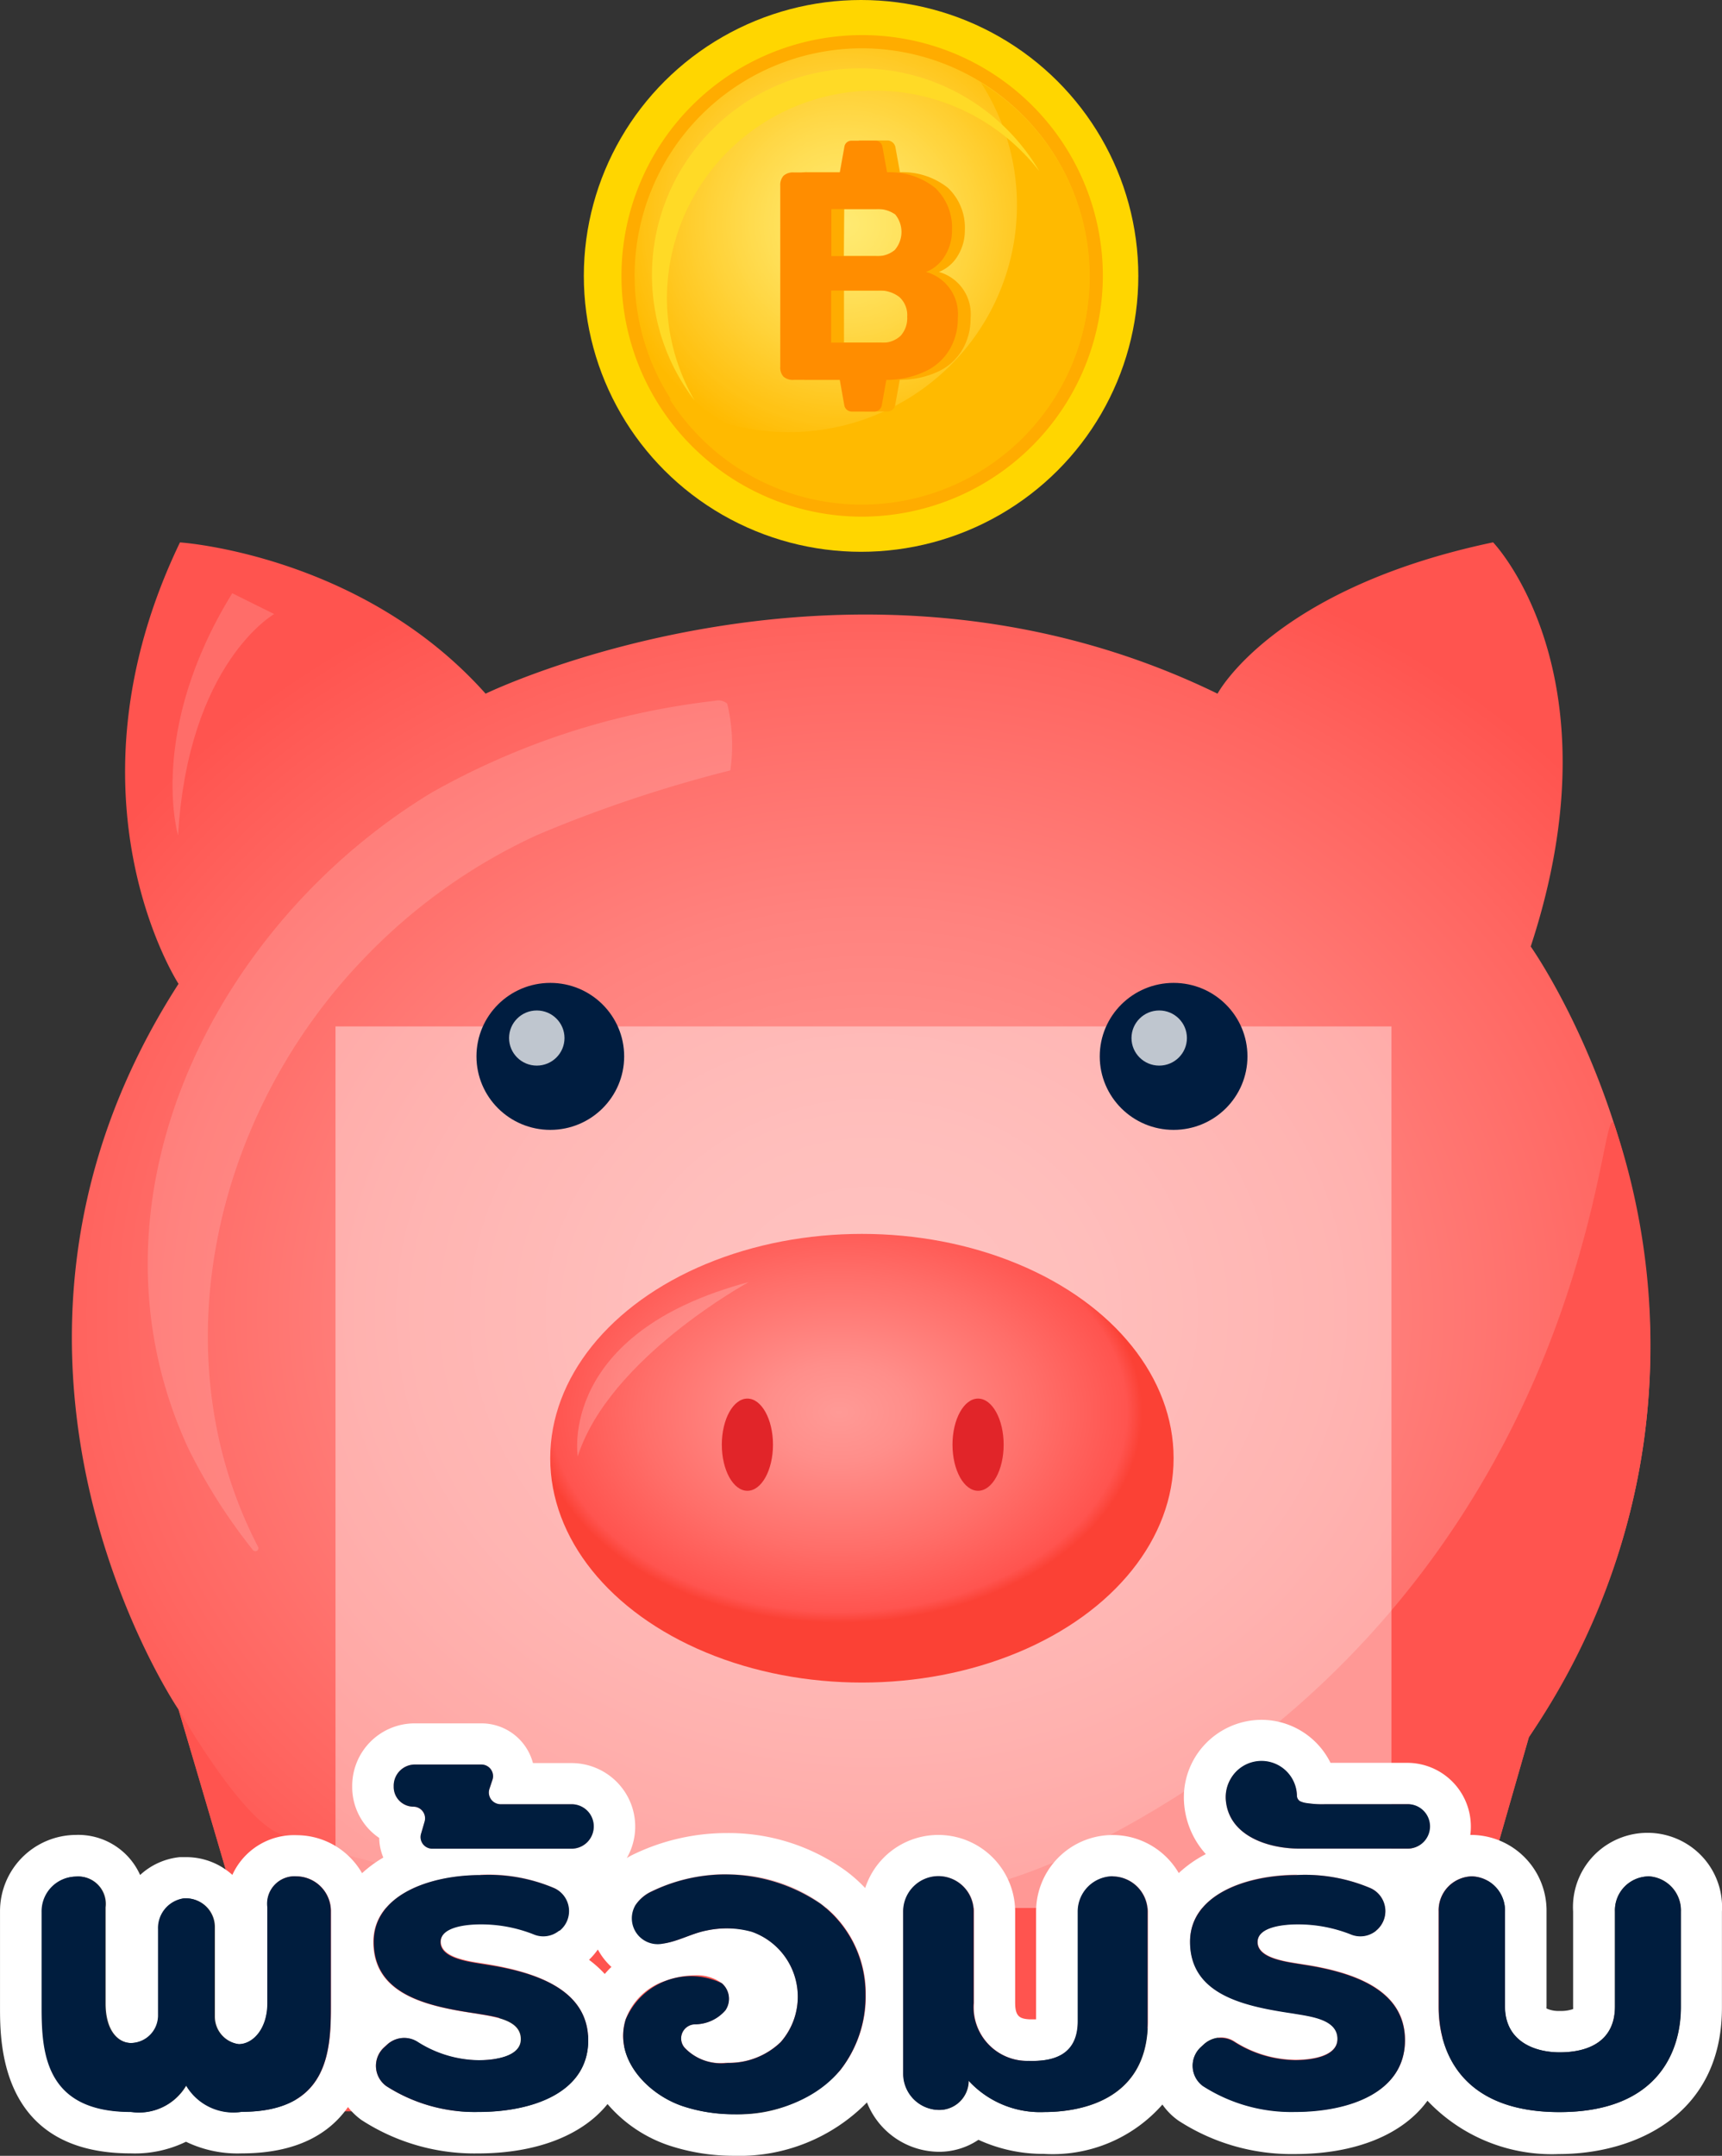 <svg xmlns="http://www.w3.org/2000/svg" xmlns:xlink="http://www.w3.org/1999/xlink" width="79.905" height="100" viewBox="0 0 79.905 100"><rect x="0" y="0" width="79.905" height="100" fill="#333333" stroke="none"/><defs><style>.a{fill:none;}.b,.e,.i,.j,.k{isolation:isolate;}.c{fill:url(#a);}.d{fill:#ff544f;}.dt,.e,.i,.j,.k{fill:#fff;}.e{opacity:0.4;mix-blend-mode:multiply;}.f{fill:url(#b);}.g{fill:#e12529;}.h{fill:#001d40;}.i{opacity:0.75;}.i,.j,.k{mix-blend-mode:screen;}.j{opacity:0.15;}.k{opacity:0.2;}.l{fill:#ffd600;}.m{clip-path:url(#c);}.n{fill:#ffba00;}.o{fill:#ffbb01;}.p{fill:#ffbb03;}.q{fill:#ffbc04;}.r{fill:#ffbc05;}.s{fill:#ffbd06;}.t{fill:#ffbd08;}.u{fill:#ffbe09;}.v{fill:#ffbe0a;}.w{fill:#ffbf0b;}.x{fill:#ffbf0c;}.y{fill:#ffc00e;}.z{fill:#ffc00f;}.aa{fill:#ffc110;}.ab{fill:#ffc111;}.ac{fill:#ffc213;}.ad{fill:#ffc214;}.ae{fill:#ffc315;}.af{fill:#ffc316;}.ag{fill:#ffc417;}.ah{fill:#ffc419;}.ai{fill:#ffc51a;}.aj{fill:#ffc51b;}.ak{fill:#ffc61c;}.al{fill:#ffc61d;}.am{fill:#ffc71f;}.an{fill:#ffc720;}.ao{fill:#ffc821;}.ap{fill:#ffc822;}.aq{fill:#ffc923;}.ar{fill:#ffc924;}.as{fill:#ffca26;}.at{fill:#ffca27;}.au{fill:#ffcb28;}.av{fill:#ffcb29;}.aw{fill:#ffcc2a;}.ax{fill:#ffcc2b;}.ay{fill:#ffcd2c;}.az{fill:#ffcd2e;}.ba{fill:#ffce2f;}.bb{fill:#ffce30;}.bc{fill:#ffcf31;}.bd{fill:#ffcf32;}.be{fill:#ffd033;}.bf{fill:#ffd034;}.bg{fill:#ffd135;}.bh{fill:#ffd137;}.bi{fill:#ffd238;}.bj{fill:#ffd239;}.bk{fill:#ffd33a;}.bl{fill:#ffd33b;}.bm{fill:#ffd43c;}.bn{fill:#ffd43d;}.bo{fill:#ffd43e;}.bp{fill:#ffd53f;}.bq{fill:#ffd540;}.br{fill:#ffd641;}.bs{fill:#ffd642;}.bt{fill:#ffd744;}.bu{fill:#ffd745;}.bv{fill:#ffd846;}.bw{fill:#ffd847;}.bx{fill:#ffd848;}.by{fill:#ffd949;}.bz{fill:#ffd94a;}.ca{fill:#ffda4b;}.cb{fill:#ffda4c;}.cc{fill:#ffdb4d;}.cd{fill:#ffdb4e;}.ce{fill:#ffdb4f;}.cf{fill:#ffdc50;}.cg{fill:#ffdc51;}.ch{fill:#ffdd52;}.ci{fill:#ffdd53;}.cj{fill:#ffde54;}.ck{fill:#ffde55;}.cl{fill:#ffde56;}.cm{fill:#ffdf57;}.cn{fill:#ffe058;}.co{fill:#ffe059;}.cp{fill:#ffe05a;}.cq{fill:#ffe15b;}.cr{fill:#ffe15c;}.cs{fill:#ffe15d;}.ct{fill:#ffe25e;}.cu{fill:#ffe25f;}.cv{fill:#ffe360;}.cw{fill:#ffe361;}.cx{fill:#ffe462;}.cy{fill:#ffe463;}.cz{fill:#ffe464;}.da{fill:#ffe565;}.db{fill:#ffe566;}.dc{fill:#ffe667;}.dd{fill:#ffe668;}.de{fill:#ffe669;}.df{fill:#ffe769;}.dg{fill:#ffe76a;}.dh{fill:#ffe76b;}.di{fill:#ffe86b;}.dj{fill:#ffe86c;}.dk{fill:#ffe86d;}.dl{fill:#ffe96e;}.dm{fill:#ffe96f;}.dn{fill:#ffe970;}.do{fill:#ffea70;}.dp{fill:#ffea71;}.dq{fill:#ffac00;}.dr{fill:#ffda26;}.ds{fill:#ff8d00;}.du{fill:#001d3e;}</style><radialGradient id="a" cx="0.5" cy="0.5" r="0.5" gradientTransform="translate(0.001)" gradientUnits="objectBoundingBox"><stop offset="0" stop-color="#ff9a96"/><stop offset="0.21" stop-color="#ff9490"/><stop offset="0.5" stop-color="#ff827e"/><stop offset="0.83" stop-color="#ff6560"/><stop offset="1" stop-color="#ff544f"/></radialGradient><radialGradient id="b" cx="0.464" cy="0.396" r="0.685" gradientTransform="translate(0.128 0.12) scale(0.723 0.7)" gradientUnits="objectBoundingBox"><stop offset="0" stop-color="#ff9a96"/><stop offset="0.23" stop-color="#ff8e8a"/><stop offset="0.64" stop-color="#ff6e69"/><stop offset="0.93" stop-color="#ff544f"/><stop offset="0.98" stop-color="#fb4135"/></radialGradient><clipPath id="c"><ellipse class="a" cx="10.918" cy="10.861" rx="10.918" ry="10.861"/></clipPath></defs><g class="b" transform="translate(0 0)"><g transform="translate(3.335 25.157)"><path class="c" d="M29.339,83.92s17.021-8.26,33.964,0c0,0,2.572-4.874,12.786-7.02,0,0,5.9,6.111,1.746,18.748,0,0,12.536,17.666-.085,36.679l-4.482,15.611s-.418,1.737-1.911,1.737H65.23s-1.592-.507-1.743-1.9-.306-3.248-.306-3.248a39.006,39.006,0,0,1-33.115,0l-.395,3.347s-.358,1.806-1.874,1.806H21.246a2.448,2.448,0,0,1-1.315-1.806c-.24-1.351-4.841-16.828-4.841-16.828s-11.135-16.38,0-33.666c0,0-5.623-8.646.066-20.476C15.156,76.9,23.578,77.459,29.339,83.92Z" transform="translate(-10.141 -76.9)"/><path class="d" d="M91.842,159.313a32.092,32.092,0,0,1-3.992,28.33l-4.482,15.6s-.418,1.734-1.911,1.734H75.33s-1.592-.507-1.743-1.9-.306-3.245-.306-3.245a39.02,39.02,0,0,1-33.115,0l-.395,3.347s-.358,1.8-1.874,1.8H31.346a2.438,2.438,0,0,1-1.315-1.8c-.24-1.351-4.841-16.828-4.841-16.828s2.825,5.009,4.676,5.774c0,0,22.546,8.159,37.489.615C91.487,180.586,91.033,156.771,91.842,159.313Z" transform="translate(-20.241 -132.225)"/><g transform="translate(12.233 22.455)"><rect class="e" width="48.999" height="40.892"/><ellipse class="f" cx="14.463" cy="10.406" rx="14.463" ry="10.406" transform="translate(9.964 9.624)"/><ellipse class="g" cx="1.187" cy="2.139" rx="1.187" ry="2.139" transform="translate(17.926 17.263)"/><ellipse class="g" cx="1.187" cy="2.139" rx="1.187" ry="2.139" transform="translate(28.63 17.263)"/></g><g transform="translate(18.774 20.436)"><ellipse class="h" cx="3.427" cy="3.409" rx="3.427" ry="3.409"/><ellipse class="i" cx="1.286" cy="1.279" rx="1.286" ry="1.279" transform="translate(1.513 1.279)"/></g><g transform="translate(47.696 20.436)"><ellipse class="h" cx="3.427" cy="3.409" rx="3.427" ry="3.409"/><ellipse class="i" cx="1.286" cy="1.279" rx="1.286" ry="1.279" transform="translate(1.473 1.279)"/></g><g transform="translate(3.518 2.362)"><path class="j" d="M47.736,99.49a8.277,8.277,0,0,1,.138,3.072,61.267,61.267,0,0,0-8.971,3,26.306,26.306,0,0,0-8.024,5.718c-6.949,7.2-9.556,18.366-4.916,27.306a.14.14,0,0,1-.055.174.142.142,0,0,1-.181-.027,25.97,25.97,0,0,1-3.022-4.76c-5.232-11.384,1.181-24.251,11.313-30.385A34.66,34.66,0,0,1,47.17,99.333a.634.634,0,0,1,.559.131A.091.091,0,0,1,47.736,99.49Z" transform="translate(-20.838 -94.344)"/><path class="k" d="M89.395,181.79s-6.482,3.523-7.935,8.087C81.46,189.877,80.509,184.149,89.395,181.79Z" transform="translate(-61.504 -149.838)"/><path class="j" d="M27.114,84.12l1.944.965S25.068,87.352,24.6,95.354C24.6,95.354,23.158,90.535,27.114,84.12Z" transform="translate(-23.19 -84.12)"/></g></g><g transform="translate(27.091)"><ellipse class="l" cx="12.865" cy="12.798" rx="12.865" ry="12.798"/><g transform="translate(1.947 1.937)"><g class="m"><rect class="n" width="21.839" height="21.725" transform="translate(-0.003 0)"/><path class="n" d="M108.289,13.186A10.926,10.926,0,0,1,86.67,15.378h.457V10.991H86.67a10.718,10.718,0,0,1,.638-2.038A10.885,10.885,0,0,1,91.264,4.18v.494h12.21V4.18A10.99,10.99,0,0,1,105.089,5.5,10.8,10.8,0,0,1,108.289,13.186Z" transform="translate(-87.206 -4.749)"/><path class="o" d="M108.412,13.348a10.831,10.831,0,0,1-20.793,4.191A10.428,10.428,0,0,1,87,15.52h.362V11.179H87a10.547,10.547,0,0,1,.631-2.022,10.769,10.769,0,0,1,2.305-3.422,11.027,11.027,0,0,1,1.6-1.309v.409h12.1V4.42a11.026,11.026,0,0,1,1.6,1.309A10.705,10.705,0,0,1,108.412,13.348Z" transform="translate(-87.428 -4.911)"/><path class="p" d="M108.034,13.5A10.723,10.723,0,1,1,91.308,4.65v.327h12V4.65a10.679,10.679,0,0,1,4.729,8.833Z" transform="translate(-87.145 -5.065)"/><path class="q" d="M108.162,13.677A10.612,10.612,0,1,1,91.591,4.91v.255h11.885V4.91A10.842,10.842,0,0,1,105.051,6.2,10.509,10.509,0,0,1,108.162,13.677Z" transform="translate(-87.372 -5.24)"/><path class="r" d="M108.276,13.839A10.513,10.513,0,1,1,90.294,6.432,10.841,10.841,0,0,1,91.853,5.15v.177h11.779V5.15a10.839,10.839,0,0,1,1.559,1.282,10.418,10.418,0,0,1,3.085,7.406Z" transform="translate(-87.581 -5.402)"/><path class="s" d="M108.335,14.007A10.427,10.427,0,1,1,90.518,6.666,10.627,10.627,0,0,1,92.063,5.4v.095h11.668V5.4A10.362,10.362,0,0,1,108.335,14.007Z" transform="translate(-87.736 -5.57)"/><path class="t" d="M108.45,14.169A10.326,10.326,0,1,1,92.336,5.64v.016H103.9V5.64A10.427,10.427,0,0,1,105.427,6.9a10.225,10.225,0,0,1,3.022,7.272Z" transform="translate(-87.949 -5.732)"/><path class="u" d="M108.535,13.287A10.234,10.234,0,1,1,92.566,4.84c.27-.183.552-.353.842-.51v.445h9.767V4.33c.289.157.572.327.845.51a10.405,10.405,0,0,1,1.516,1.243A10.137,10.137,0,0,1,108.535,13.287Z" transform="translate(-88.13 -4.85)"/><path class="v" d="M108.638,13.455a10.136,10.136,0,1,1-15.8-8.368c.27-.18.549-.35.835-.507v.363h9.675V4.58c.286.157.566.327.835.507a10.23,10.23,0,0,1,1.48,1.233A10.03,10.03,0,0,1,108.638,13.455Z" transform="translate(-88.331 -5.018)"/><path class="w" d="M108.739,13.63A10.039,10.039,0,1,1,91.583,6.561a10.221,10.221,0,0,1,1.486-1.22q.4-.272.829-.5v.278h9.583V4.84q.424.232.829.5a10.223,10.223,0,0,1,1.486,1.22A9.952,9.952,0,0,1,108.739,13.63Z" transform="translate(-88.528 -5.193)"/><path class="x" d="M108.838,13.805A9.967,9.967,0,1,1,93.32,5.6c.263-.18.539-.327.819-.5v.193h9.491V5.1a9.391,9.391,0,0,1,.819.5,9.885,9.885,0,0,1,4.39,8.208Z" transform="translate(-88.722 -5.368)"/><path class="y" d="M108.9,13.132A9.859,9.859,0,1,1,95.2,4.1v.52h7.675V4.1A9.813,9.813,0,0,1,108.9,13.132Z" transform="translate(-88.881 -4.695)"/><path class="z" d="M109.051,13.314A9.75,9.75,0,1,1,95.492,4.37V4.8h7.6V4.37A9.712,9.712,0,0,1,109.051,13.314Z" transform="translate(-89.129 -4.877)"/><path class="aa" d="M109.15,13.5A9.655,9.655,0,1,1,95.723,4.64v.343h7.524V4.64a9.63,9.63,0,0,1,5.919,8.856Z" transform="translate(-89.324 -5.059)"/><path class="ab" d="M109.24,13.677A9.56,9.56,0,1,1,95.951,4.91v.255H103.4V4.91a9.519,9.519,0,0,1,5.844,8.767Z" transform="translate(-89.512 -5.24)"/><path class="ac" d="M109.352,13.859A9.461,9.461,0,1,1,96.2,5.18v.167h7.373V5.18A9.434,9.434,0,0,1,109.352,13.859Z" transform="translate(-89.72 -5.422)"/><path class="ad" d="M109.455,14.041A9.363,9.363,0,1,1,96.436,5.45v.079h7.3V5.45a9.329,9.329,0,0,1,5.722,8.591Z" transform="translate(-89.921 -5.604)"/><path class="ae" d="M109.554,13.112A9.3,9.3,0,1,1,98.41,4.07V4.6h3.739V4.073a9.244,9.244,0,0,1,7.406,9.039Z" transform="translate(-90.116 -4.675)"/><path class="af" d="M109.643,13.314A9.172,9.172,0,1,1,93.97,6.866,9.292,9.292,0,0,1,96.89,4.9a9.193,9.193,0,0,1,1.72-.53V4.8h3.7V4.37a9.172,9.172,0,0,1,7.33,8.944Z" transform="translate(-90.3 -4.877)"/><ellipse class="ag" cx="9.083" cy="9.036" rx="9.083" ry="9.036" transform="translate(1.079 -0.599)"/><ellipse class="ah" cx="8.988" cy="8.941" rx="8.988" ry="8.941" transform="translate(1.174 -0.504)"/><ellipse class="ai" cx="8.889" cy="8.843" rx="8.889" ry="8.843" transform="translate(1.273 -0.406)"/><ellipse class="aj" cx="8.794" cy="8.748" rx="8.794" ry="8.748" transform="translate(1.368 -0.311)"/><ellipse class="ak" cx="8.698" cy="8.653" rx="8.698" ry="8.653" transform="translate(1.463 -0.216)"/><ellipse class="al" cx="8.599" cy="8.555" rx="8.599" ry="8.555" transform="translate(1.562 -0.118)"/><ellipse class="am" cx="8.504" cy="8.46" rx="8.504" ry="8.46" transform="translate(1.657 -0.023)"/><ellipse class="an" cx="8.405" cy="8.362" rx="8.405" ry="8.362" transform="translate(1.756 0.075)"/><ellipse class="ao" cx="8.31" cy="8.267" rx="8.31" ry="8.267" transform="translate(1.851 0.17)"/><ellipse class="ap" cx="8.215" cy="8.172" rx="8.215" ry="8.172" transform="translate(1.947 0.265)"/><ellipse class="aq" cx="8.116" cy="8.074" rx="8.116" ry="8.074" transform="translate(2.045 0.363)"/><ellipse class="ar" cx="8.021" cy="7.979" rx="8.021" ry="7.979" transform="translate(2.141 0.458)"/><ellipse class="as" cx="7.925" cy="7.884" rx="7.925" ry="7.884" transform="translate(2.236 0.553)"/><ellipse class="at" cx="7.827" cy="7.786" rx="7.827" ry="7.786" transform="translate(2.335 0.651)"/><ellipse class="au" cx="7.731" cy="7.691" rx="7.731" ry="7.691" transform="translate(2.43 0.746)"/><ellipse class="av" cx="7.633" cy="7.593" rx="7.633" ry="7.593" transform="translate(2.529 0.844)"/><ellipse class="aw" cx="7.537" cy="7.498" rx="7.537" ry="7.498" transform="translate(2.624 0.939)"/><ellipse class="ax" cx="7.442" cy="7.403" rx="7.442" ry="7.403" transform="translate(2.72 1.034)"/><ellipse class="ay" cx="7.343" cy="7.305" rx="7.343" ry="7.305" transform="translate(2.818 1.132)"/><ellipse class="az" cx="7.248" cy="7.21" rx="7.248" ry="7.21" transform="translate(2.914 1.227)"/><ellipse class="ba" cx="7.149" cy="7.112" rx="7.149" ry="7.112" transform="translate(3.012 1.325)"/><ellipse class="bb" cx="7.054" cy="7.017" rx="7.054" ry="7.017" transform="translate(3.108 1.42)"/><ellipse class="bc" cx="6.959" cy="6.922" rx="6.959" ry="6.922" transform="translate(3.203 1.515)"/><ellipse class="bd" cx="6.86" cy="6.824" rx="6.86" ry="6.824" transform="translate(3.302 1.613)"/><ellipse class="be" cx="6.764" cy="6.729" rx="6.764" ry="6.729" transform="translate(3.397 1.708)"/><ellipse class="bf" cx="6.669" cy="6.634" rx="6.669" ry="6.634" transform="translate(3.492 1.803)"/><ellipse class="bg" cx="6.57" cy="6.536" rx="6.57" ry="6.536" transform="translate(3.591 1.901)"/><ellipse class="bh" cx="6.475" cy="6.441" rx="6.475" ry="6.441" transform="translate(3.686 1.996)"/><ellipse class="bi" cx="6.376" cy="6.343" rx="6.376" ry="6.343" transform="translate(3.785 2.094)"/><ellipse class="bj" cx="6.281" cy="6.248" rx="6.281" ry="6.248" transform="translate(3.88 2.189)"/><ellipse class="bk" cx="6.186" cy="6.153" rx="6.186" ry="6.153" transform="translate(3.976 2.283)"/><ellipse class="bl" cx="6.087" cy="6.055" rx="6.087" ry="6.055" transform="translate(4.074 2.382)"/><ellipse class="bm" cx="5.992" cy="5.96" rx="5.992" ry="5.96" transform="translate(4.17 2.476)"/><ellipse class="bn" cx="5.893" cy="5.862" rx="5.893" ry="5.862" transform="translate(4.269 2.575)"/><ellipse class="bo" cx="5.798" cy="5.767" rx="5.798" ry="5.767" transform="translate(4.364 2.669)"/><ellipse class="bp" cx="5.702" cy="5.673" rx="5.702" ry="5.673" transform="translate(4.459 2.764)"/><ellipse class="bq" cx="5.604" cy="5.574" rx="5.604" ry="5.574" transform="translate(4.558 2.862)"/><ellipse class="br" cx="5.508" cy="5.48" rx="5.508" ry="5.48" transform="translate(4.653 2.957)"/><ellipse class="bs" cx="5.413" cy="5.385" rx="5.413" ry="5.385" transform="translate(4.749 3.052)"/><ellipse class="bt" cx="5.314" cy="5.287" rx="5.314" ry="5.287" transform="translate(4.847 3.15)"/><ellipse class="bu" cx="5.219" cy="5.192" rx="5.219" ry="5.192" transform="translate(4.943 3.245)"/><ellipse class="bv" cx="5.12" cy="5.094" rx="5.12" ry="5.094" transform="translate(5.041 3.343)"/><ellipse class="bw" cx="5.025" cy="4.999" rx="5.025" ry="4.999" transform="translate(5.137 3.438)"/><ellipse class="bx" cx="4.929" cy="4.904" rx="4.929" ry="4.904" transform="translate(5.232 3.533)"/><ellipse class="by" cx="4.831" cy="4.806" rx="4.831" ry="4.806" transform="translate(5.331 3.631)"/><ellipse class="bz" cx="4.735" cy="4.711" rx="4.735" ry="4.711" transform="translate(5.426 3.726)"/><ellipse class="ca" cx="4.637" cy="4.613" rx="4.637" ry="4.613" transform="translate(5.525 3.824)"/><ellipse class="cb" cx="4.541" cy="4.518" rx="4.541" ry="4.518" transform="translate(5.62 3.919)"/><ellipse class="cc" cx="4.446" cy="4.423" rx="4.446" ry="4.423" transform="translate(5.715 4.014)"/><ellipse class="cd" cx="4.347" cy="4.325" rx="4.347" ry="4.325" transform="translate(5.814 4.112)"/><ellipse class="ce" cx="4.252" cy="4.23" rx="4.252" ry="4.23" transform="translate(5.909 4.207)"/><ellipse class="cf" cx="4.157" cy="4.135" rx="4.157" ry="4.135" transform="translate(6.005 4.302)"/><ellipse class="cg" cx="4.058" cy="4.037" rx="4.058" ry="4.037" transform="translate(6.103 4.4)"/><ellipse class="ch" cx="3.963" cy="3.942" rx="3.963" ry="3.942" transform="translate(6.199 4.495)"/><ellipse class="ci" cx="3.864" cy="3.844" rx="3.864" ry="3.844" transform="translate(6.298 4.593)"/><ellipse class="cj" cx="3.769" cy="3.749" rx="3.769" ry="3.749" transform="translate(6.393 4.688)"/><ellipse class="ck" cx="3.673" cy="3.654" rx="3.673" ry="3.654" transform="translate(6.488 4.783)"/><ellipse class="cl" cx="3.575" cy="3.556" rx="3.575" ry="3.556" transform="translate(6.587 4.881)"/><ellipse class="cm" cx="3.479" cy="3.461" rx="3.479" ry="3.461" transform="translate(6.682 4.976)"/><ellipse class="cm" cx="3.381" cy="3.363" rx="3.381" ry="3.363" transform="translate(6.781 5.074)"/><ellipse class="cn" cx="3.285" cy="3.268" rx="3.285" ry="3.268" transform="translate(6.876 5.169)"/><ellipse class="co" cx="3.19" cy="3.173" rx="3.19" ry="3.173" transform="translate(6.972 5.264)"/><ellipse class="cp" cx="3.091" cy="3.075" rx="3.091" ry="3.075" transform="translate(7.07 5.362)"/><ellipse class="cq" cx="2.996" cy="2.98" rx="2.996" ry="2.98" transform="translate(7.166 5.457)"/><ellipse class="cr" cx="2.9" cy="2.885" rx="2.9" ry="2.885" transform="translate(7.261 5.552)"/><ellipse class="cs" cx="2.802" cy="2.787" rx="2.802" ry="2.787" transform="translate(7.36 5.65)"/><ellipse class="ct" cx="2.706" cy="2.692" rx="2.706" ry="2.692" transform="translate(7.455 5.745)"/><ellipse class="cu" cx="2.608" cy="2.594" rx="2.608" ry="2.594" transform="translate(7.554 5.843)"/><ellipse class="cv" cx="2.512" cy="2.499" rx="2.512" ry="2.499" transform="translate(7.649 5.938)"/><ellipse class="cv" cx="2.417" cy="2.404" rx="2.417" ry="2.404" transform="translate(7.744 6.032)"/><ellipse class="cw" cx="2.318" cy="2.306" rx="2.318" ry="2.306" transform="translate(7.843 6.131)"/><ellipse class="cx" cx="2.223" cy="2.211" rx="2.223" ry="2.211" transform="translate(7.938 6.225)"/><ellipse class="cy" cx="2.124" cy="2.113" rx="2.124" ry="2.113" transform="translate(8.037 6.324)"/><ellipse class="cz" cx="2.029" cy="2.018" rx="2.029" ry="2.018" transform="translate(8.133 6.418)"/><ellipse class="da" cx="1.934" cy="1.924" rx="1.934" ry="1.924" transform="translate(8.228 6.513)"/><ellipse class="da" cx="1.835" cy="1.825" rx="1.835" ry="1.825" transform="translate(8.327 6.611)"/><ellipse class="db" cx="1.74" cy="1.731" rx="1.74" ry="1.731" transform="translate(8.422 6.706)"/><ellipse class="dc" cx="1.644" cy="1.636" rx="1.644" ry="1.636" transform="translate(8.517 6.801)"/><ellipse class="dd" cx="1.546" cy="1.538" rx="1.546" ry="1.538" transform="translate(8.616 6.899)"/><ellipse class="de" cx="1.45" cy="1.443" rx="1.45" ry="1.443" transform="translate(8.711 6.994)"/><ellipse class="df" cx="1.352" cy="1.345" rx="1.352" ry="1.345" transform="translate(8.81 7.092)"/><ellipse class="dg" cx="1.256" cy="1.25" rx="1.256" ry="1.25" transform="translate(8.905 7.187)"/><ellipse class="dh" cx="1.161" cy="1.155" rx="1.161" ry="1.155" transform="translate(9.001 7.282)"/><ellipse class="di" cx="1.062" cy="1.057" rx="1.062" ry="1.057" transform="translate(9.099 7.38)"/><ellipse class="dj" cx="0.967" cy="0.962" rx="0.967" ry="0.962" transform="translate(9.195 7.475)"/><ellipse class="dk" cx="0.868" cy="0.864" rx="0.868" ry="0.864" transform="translate(9.293 7.573)"/><ellipse class="dk" cx="0.773" cy="0.769" rx="0.773" ry="0.769" transform="translate(9.389 7.668)"/><ellipse class="dl" cx="0.677" cy="0.674" rx="0.677" ry="0.674" transform="translate(9.484 7.763)"/><ellipse class="dm" cx="0.579" cy="0.576" rx="0.579" ry="0.576" transform="translate(9.583 7.861)"/><ellipse class="dm" cx="0.483" cy="0.481" rx="0.483" ry="0.481" transform="translate(9.678 7.956)"/><ellipse class="dn" cx="0.388" cy="0.386" rx="0.388" ry="0.386" transform="translate(9.773 8.051)"/><ellipse class="do" cx="0.289" cy="0.288" rx="0.289" ry="0.288" transform="translate(9.872 8.149)"/><ellipse class="dp" cx="0.194" cy="0.193" rx="0.194" ry="0.193" transform="translate(9.968 8.244)"/><ellipse class="dp" cx="0.095" cy="0.095" rx="0.095" ry="0.095" transform="translate(10.066 8.342)"/></g></g><path class="dq" d="M98.58,27.317A11.169,11.169,0,1,1,109.8,16.15,11.2,11.2,0,0,1,98.58,27.317Zm0-21.725A10.56,10.56,0,1,0,109.192,16.15,10.588,10.588,0,0,0,98.58,5.592Z" transform="translate(-85.716 -3.351)"/><path class="n" d="M108.889,11.72a10.492,10.492,0,0,1-1.365,13.062,10.63,10.63,0,0,1-13.1,1.588A10.568,10.568,0,1,0,108.889,11.72Z" transform="translate(-90.461 -7.886)"/><g transform="translate(3.163 3.17)"><path class="dr" d="M92.692,20.311a9.65,9.65,0,0,1,17.281-5.846,9.662,9.662,0,0,0-17.067.748,9.547,9.547,0,0,0,1.065,9.878A9.5,9.5,0,0,1,92.692,20.311Z" transform="translate(-91.998 -9.689)"/></g><g transform="translate(9.114 6.517)"><path class="dq" d="M118.73,26.018a1.786,1.786,0,0,0,.875-.749,2.235,2.235,0,0,0,.329-1.188,2.538,2.538,0,0,0-.783-1.963A3.375,3.375,0,0,0,116.8,21.4h.125l-.21-1.155a.387.387,0,0,0-.381-.327h-1.315l-.263,1.472h-2.124a.66.66,0,0,0-.49.157.652.652,0,0,0-.148.465v8.4a.623.623,0,0,0,.148.458.66.66,0,0,0,.49.15h2.124l.21,1.171a.364.364,0,0,0,.358.3h1.019a.364.364,0,0,0,.358-.3l.214-1.171H116.8a4.208,4.208,0,0,0,1.884-.376,2.564,2.564,0,0,0,1.138-1.027,2.822,2.822,0,0,0,.378-1.456A2.027,2.027,0,0,0,118.73,26.018ZM114.337,23.1H116.4a1.386,1.386,0,0,1,.9.249A1.254,1.254,0,0,1,117.264,25a1.261,1.261,0,0,1-.881.281H114.32Zm3.223,5.866a1.207,1.207,0,0,1-.934.327h-2.3V26.882H116.5a1.492,1.492,0,0,1,.987.3,1.145,1.145,0,0,1,.355.913A1.232,1.232,0,0,1,117.56,28.969Z" transform="translate(-111.368 -19.92)"/><path class="ds" d="M116.86,26.038a1.773,1.773,0,0,0,.875-.749,2.236,2.236,0,0,0,.329-1.188,2.538,2.538,0,0,0-.783-1.963,3.375,3.375,0,0,0-2.348-.716h.118l-.22-1.21a.328.328,0,0,0-.329-.262h-1.1a.328.328,0,0,0-.329.262l-.217,1.21h-2.124a.66.66,0,0,0-.49.157.652.652,0,0,0-.148.465v8.391a.623.623,0,0,0,.148.458.66.66,0,0,0,.49.15h2.124l.21,1.181a.355.355,0,0,0,.349.291h1.039a.355.355,0,0,0,.349-.288l.214-1.184H114.9a4.208,4.208,0,0,0,1.884-.376,2.564,2.564,0,0,0,1.171-1.037,2.821,2.821,0,0,0,.378-1.456A2.025,2.025,0,0,0,116.86,26.038Zm-4.393-2.915h2.062a1.387,1.387,0,0,1,.9.249,1.28,1.28,0,0,1-.023,1.649,1.257,1.257,0,0,1-.881.281h-2.062Zm3.223,5.866a1.207,1.207,0,0,1-.934.327h-2.3V26.9h2.177a1.492,1.492,0,0,1,.987.3,1.135,1.135,0,0,1,.365.913A1.232,1.232,0,0,1,115.689,28.989Z" transform="translate(-110.093 -19.94)"/></g></g><g transform="translate(0 79.776)"><path class="dt" d="M58.535,245.777a1.667,1.667,0,0,1,1.644,1.587.307.307,0,0,0,.141.272,1.059,1.059,0,0,0,.358.095,4.469,4.469,0,0,0,.783.046h3.831a1.03,1.03,0,1,1,0,2.061H60.268c-1.417,0-3.262-.586-3.39-2.27a1.67,1.67,0,0,1,1.657-1.789m-36.193.157a.541.541,0,0,1,.539.543.5.5,0,0,1-.03.17l-.138.415a.541.541,0,0,0,.074.486.547.547,0,0,0,.439.227h3.289a1.03,1.03,0,1,1,0,2.061H20.06a.544.544,0,0,1-.436-.218.537.537,0,0,1-.083-.479l.161-.55a.541.541,0,0,0-.084-.476.547.547,0,0,0-.432-.221h0a.923.923,0,0,1-.651-.272.913.913,0,0,1-.266-.651v-.059a.984.984,0,0,1,.987-.981h3.1m11.395,5.1a7.334,7.334,0,0,1,4.341,1.351,5.225,5.225,0,0,1,2.082,4.22A5.542,5.542,0,0,1,39,260.1a6.344,6.344,0,0,1-4.933,2.054,7.6,7.6,0,0,1-2.407-.383c-1.6-.54-3.2-2.182-2.631-4.017a2.953,2.953,0,0,1,1.832-1.783,4.093,4.093,0,0,1,1.391-.258,1.957,1.957,0,0,1,1.24.363.952.952,0,0,1,.168,1.25,1.87,1.87,0,0,1-1.417.654.654.654,0,0,0-.454,1.109,2.265,2.265,0,0,0,1.881.68h.1a3.46,3.46,0,0,0,2.457-.965,3.193,3.193,0,0,0-1.342-5.12,3.769,3.769,0,0,0-1.108-.157,5.4,5.4,0,0,0-.987.1c-.687.137-1.315.507-2.013.605a1.291,1.291,0,0,1-1.283-1.786,1.822,1.822,0,0,1,.776-.654,8.043,8.043,0,0,1,3.473-.775m26.436.039a7.769,7.769,0,0,1,3.427.615,1.168,1.168,0,0,1,.247,1.963,1.142,1.142,0,0,1-.72.255,1.215,1.215,0,0,1-.467-.095,6.589,6.589,0,0,0-2.457-.461c-.592,0-1.851.1-1.851.824,0,.775,1.368.923,2.118,1.044,2.387.363,4.722,1.188,4.722,3.513,0,2.4-2.549,3.32-5.1,3.32a7.6,7.6,0,0,1-4.275-1.2,1.164,1.164,0,0,1-.105-1.793l.132-.121a1.207,1.207,0,0,1,.816-.327,1.116,1.116,0,0,1,.608.18,5.377,5.377,0,0,0,2.835.857c.7,0,1.957-.147,1.957-.981,0-.919-1.26-1.04-2.092-1.187-2.2-.327-4.749-.847-4.749-3.32,0-2.182,2.6-3.1,4.962-3.1m-37.91,0a7.77,7.77,0,0,1,3.427.615,1.168,1.168,0,0,1,.243,1.963,1.128,1.128,0,0,1-.72.255,1.229,1.229,0,0,1-.467-.095,6.564,6.564,0,0,0-2.457-.461c-.589,0-1.848.1-1.848.824,0,.775,1.365.923,2.118,1.044,2.371.389,4.719,1.214,4.719,3.54,0,2.4-2.545,3.32-5.094,3.32a7.6,7.6,0,0,1-4.275-1.2,1.158,1.158,0,0,1-.105-1.793l.132-.121a1.207,1.207,0,0,1,.793-.314,1.119,1.119,0,0,1,.612.18,5.377,5.377,0,0,0,2.835.857c.7,0,1.973-.147,1.973-.981,0-.919-1.26-1.04-2.091-1.188-2.2-.327-4.749-.847-4.749-3.32,0-2.182,2.6-3.1,4.962-3.1m54.188.049A1.583,1.583,0,0,1,78,252.758v4.426c0,2.107-1.112,4.871-5.633,4.871s-5.614-2.774-5.614-4.874v-4.426a1.572,1.572,0,0,1,.422-1.133,1.588,1.588,0,0,1,1.1-.5h.026a1.583,1.583,0,0,1,1.529,1.636v4.4c0,1.577,1.315,2.126,2.539,2.126,1.388,0,2.565-.55,2.565-2.126v-4.4a1.572,1.572,0,0,1,.422-1.133,1.588,1.588,0,0,1,1.1-.5m-24.812,0a1.64,1.64,0,0,1,1.621,1.636v5.1c0,3.782-3.351,4.194-4.8,4.194a4.5,4.5,0,0,1-3.512-1.452,1.361,1.361,0,0,1-1.358,1.354,1.679,1.679,0,0,1-1.674-1.685v-7.524a1.64,1.64,0,0,1,1.625-1.636h.026a1.64,1.64,0,0,1,1.621,1.636v4.246a2.489,2.489,0,0,0,2.549,2.689h.191c1.217,0,2.088-.461,2.088-1.845v-5.081a1.64,1.64,0,0,1,1.625-1.636m-37.867,0a1.613,1.613,0,0,1,1.578,1.636v4.413c0,2.107-.155,4.871-4.137,4.871a2.591,2.591,0,0,1-2.575-1.214h0a2.525,2.525,0,0,1-2.549,1.214c-3.982,0-4.137-2.764-4.137-4.871v-4.4a1.61,1.61,0,0,1,1.575-1.636,1.269,1.269,0,0,1,1.368,1.423v4.462c0,1.286.6,1.832,1.19,1.835h0a1.279,1.279,0,0,0,1.26-1.25v-4.03a1.4,1.4,0,0,1,1.19-1.43h.115a1.338,1.338,0,0,1,.943.407,1.324,1.324,0,0,1,.372.953v4.115a1.29,1.29,0,0,0,1.125,1.289h0c.658,0,1.315-.707,1.315-1.891v-4.465a1.273,1.273,0,0,1,1.368-1.43m44.744-7.262h0a3.626,3.626,0,0,0-2.627,1.153,3.587,3.587,0,0,0-.955,2.694,3.948,3.948,0,0,0,1.01,2.382,5.616,5.616,0,0,0-1.256.88,3.551,3.551,0,0,0-6.62,1.786v5h-.28c-.483-.023-.691-.134-.691-.772v-4.23a3.567,3.567,0,0,0-6.959-1.089,6.8,6.8,0,0,0-.934-.824,9.3,9.3,0,0,0-5.489-1.727h0a9.971,9.971,0,0,0-4.311.981,3.242,3.242,0,0,0-.329.18,2.931,2.931,0,0,0-.01-2.942,2.963,2.963,0,0,0-2.565-1.465H24.729a2.471,2.471,0,0,0-2.387-1.842h-3.1a2.9,2.9,0,0,0-2.9,2.9v.059a2.848,2.848,0,0,0,1.253,2.355,2.476,2.476,0,0,0,.191.91,5.733,5.733,0,0,0-.987.726,3.5,3.5,0,0,0-3.025-1.763,3.145,3.145,0,0,0-2.993,1.842,3.183,3.183,0,0,0-2.141-.824H8.343a3.168,3.168,0,0,0-1.842.828,3.145,3.145,0,0,0-3-1.858A3.539,3.539,0,0,0,0,252.768v4.413c0,1.678,0,6.791,6.067,6.791a5.428,5.428,0,0,0,2.562-.54,5.506,5.506,0,0,0,2.585.54c2.6,0,4.088-.942,4.933-2.149a3.062,3.062,0,0,0,.625.6,9.627,9.627,0,0,0,5.4,1.551c2.736,0,4.854-.847,6.018-2.29A6.46,6.46,0,0,0,31.03,263.6a9.559,9.559,0,0,0,3.025.484,8.3,8.3,0,0,0,6.173-2.476,3.617,3.617,0,0,0,3.348,2.29,3.271,3.271,0,0,0,1.825-.556,7.2,7.2,0,0,0,3.045.654,6.779,6.779,0,0,0,5.492-2.29,3.027,3.027,0,0,0,.743.746,9.627,9.627,0,0,0,5.4,1.551c2.848,0,5.025-.919,6.156-2.473a7.948,7.948,0,0,0,6.1,2.473c3.489,0,7.564-1.78,7.564-6.791v-4.456a3.437,3.437,0,0,0-1.662-3.157,3.475,3.475,0,0,0-3.582,0,3.437,3.437,0,0,0-1.662,3.157v4.4a1.061,1.061,0,0,1,0,.121,1.732,1.732,0,0,1-.628.088,1.322,1.322,0,0,1-.605-.115.571.571,0,0,1,0-.095v-4.4A3.509,3.509,0,0,0,68.3,249.2h-.076a2.681,2.681,0,0,0,.026-.4,2.952,2.952,0,0,0-2.96-2.944H61.738A3.583,3.583,0,0,0,58.535,243.86ZM27.34,254.983a3.208,3.208,0,0,0,.4-.468l.03.052a3.057,3.057,0,0,0,.6.756c-.109.1-.21.213-.309.327A5.092,5.092,0,0,0,27.34,255Z" transform="translate(0.001 -243.86)"/><path class="du" d="M12.578,275.773h-.023a2.522,2.522,0,0,1-2.549,1.217c-3.982,0-4.137-2.764-4.137-4.871v-4.413a1.61,1.61,0,0,1,1.575-1.636h0a1.269,1.269,0,0,1,1.368,1.423v4.462c0,1.286.6,1.829,1.19,1.835a1.279,1.279,0,0,0,1.269-1.25v-4.03a1.392,1.392,0,0,1,1.19-1.43,1.336,1.336,0,0,1,1.012.366,1.321,1.321,0,0,1,.409.991v4.115a1.29,1.29,0,0,0,1.125,1.289c.658,0,1.335-.7,1.335-1.894V267.49a1.273,1.273,0,0,1,1.368-1.43h0A1.613,1.613,0,0,1,19.29,267.7v4.413c0,2.107-.155,4.871-4.137,4.871A2.539,2.539,0,0,1,12.578,275.773Z" transform="translate(-3.939 -258.798)"/><path class="du" d="M61.33,268.461a1.156,1.156,0,0,1-1.187.157,6.605,6.605,0,0,0-2.457-.458c-.589,0-1.848.1-1.848.824,0,.775,1.365.919,2.118,1.044,2.387.363,4.735,1.188,4.735,3.513,0,2.4-2.545,3.321-5.094,3.321a7.6,7.6,0,0,1-4.275-1.2,1.158,1.158,0,0,1-.105-1.793l.132-.121a1.162,1.162,0,0,1,1.424-.144,5.373,5.373,0,0,0,2.835.854c.7,0,1.973-.144,1.973-.981,0-.923-1.26-1.044-2.092-1.187-2.2-.327-4.749-.847-4.749-3.32,0-2.182,2.6-3.1,4.962-3.1a7.769,7.769,0,0,1,3.427.615,1.168,1.168,0,0,1,.243,1.963Z" transform="translate(-35.396 -258.67)"/><path class="du" d="M176.546,268.461a1.156,1.156,0,0,1-1.187.157,6.642,6.642,0,0,0-2.457-.458c-.592,0-1.851.1-1.851.824,0,.775,1.368.919,2.118,1.044,2.387.363,4.722,1.188,4.722,3.513,0,2.4-2.549,3.321-5.1,3.321a7.6,7.6,0,0,1-4.275-1.2,1.164,1.164,0,0,1-.105-1.793l.132-.121a1.162,1.162,0,0,1,1.424-.144,5.374,5.374,0,0,0,2.835.854c.7,0,1.957-.144,1.957-.981,0-.923-1.259-1.044-2.091-1.187-2.2-.327-4.749-.847-4.749-3.32,0-2.182,2.6-3.1,4.962-3.1a7.769,7.769,0,0,1,3.427.615,1.168,1.168,0,0,1,.247,1.963Z" transform="translate(-112.699 -258.67)"/><path class="du" d="M56.523,250.2h3.1a.541.541,0,0,1,.539.543h0a.488.488,0,0,1-.03.17l-.138.415a.541.541,0,0,0,.074.486.547.547,0,0,0,.439.227H63.8a1.035,1.035,0,0,1,.734.3,1.024,1.024,0,0,1,.3.733h0a1.03,1.03,0,0,1-1.026,1.031H57.342a.543.543,0,0,1-.44-.22.538.538,0,0,1-.08-.483l.161-.553a.537.537,0,0,0-.084-.475.543.543,0,0,0-.432-.219h0a.924.924,0,0,1-.651-.272.914.914,0,0,1-.266-.651v-.059A.984.984,0,0,1,56.523,250.2Z" transform="translate(-37.282 -248.126)"/><path class="du" d="M99.167,271.366A5.542,5.542,0,0,1,98,274.87c-1.68,2.041-4.933,2.48-7.327,1.672-1.6-.543-3.2-2.185-2.631-4.017a3.286,3.286,0,0,1,4.462-1.678.949.949,0,0,1,.168,1.25,1.881,1.881,0,0,1-1.417.654.654.654,0,0,0-.454,1.112,2.346,2.346,0,0,0,1.973.677,3.456,3.456,0,0,0,2.457-.962,3.192,3.192,0,0,0-1.342-5.12,4.377,4.377,0,0,0-2.108-.056c-.687.134-1.315.507-2.013.605a1.2,1.2,0,0,1-1.283-1.773,1.822,1.822,0,0,1,.776-.654,7.828,7.828,0,0,1,7.814.572A5.225,5.225,0,0,1,99.167,271.366Z" transform="translate(-59.007 -258.624)"/><path class="du" d="M137.154,266.04a1.64,1.64,0,0,1,1.621,1.636v5.1c0,3.782-3.351,4.194-4.8,4.194a4.5,4.5,0,0,1-3.512-1.456h0a1.361,1.361,0,0,1-1.358,1.358h0a1.679,1.679,0,0,1-1.674-1.685v-7.524a1.64,1.64,0,0,1,1.625-1.636h.026a1.64,1.64,0,0,1,1.621,1.636v4.243a2.494,2.494,0,0,0,2.549,2.692c1.315.046,2.279-.389,2.279-1.842v-5.087a1.64,1.64,0,0,1,1.625-1.636Z" transform="translate(-85.524 -258.777)"/><path class="du" d="M203,272.112v-4.426a1.572,1.572,0,0,1,.422-1.133,1.588,1.588,0,0,1,1.1-.5h.026a1.584,1.584,0,0,1,1.529,1.636v4.4c0,1.577,1.315,2.127,2.539,2.127,1.388,0,2.565-.55,2.565-2.127v-4.4a1.572,1.572,0,0,1,.422-1.133,1.588,1.588,0,0,1,1.1-.5h0a1.584,1.584,0,0,1,1.529,1.636v4.426c0,2.107-1.112,4.871-5.633,4.871S203,274.212,203,272.112Z" transform="translate(-136.24 -258.791)"/><path class="du" d="M181.367,251.7h-3.831a4.474,4.474,0,0,1-.783-.046,1.06,1.06,0,0,1-.358-.095.307.307,0,0,1-.141-.272,1.646,1.646,0,0,0-3.078-.759,1.688,1.688,0,0,0-.224.962c.128,1.685,1.973,2.264,3.39,2.27h5.025a1.031,1.031,0,1,0,0-2.061Z" transform="translate(-116.073 -247.786)"/></g></g></svg>